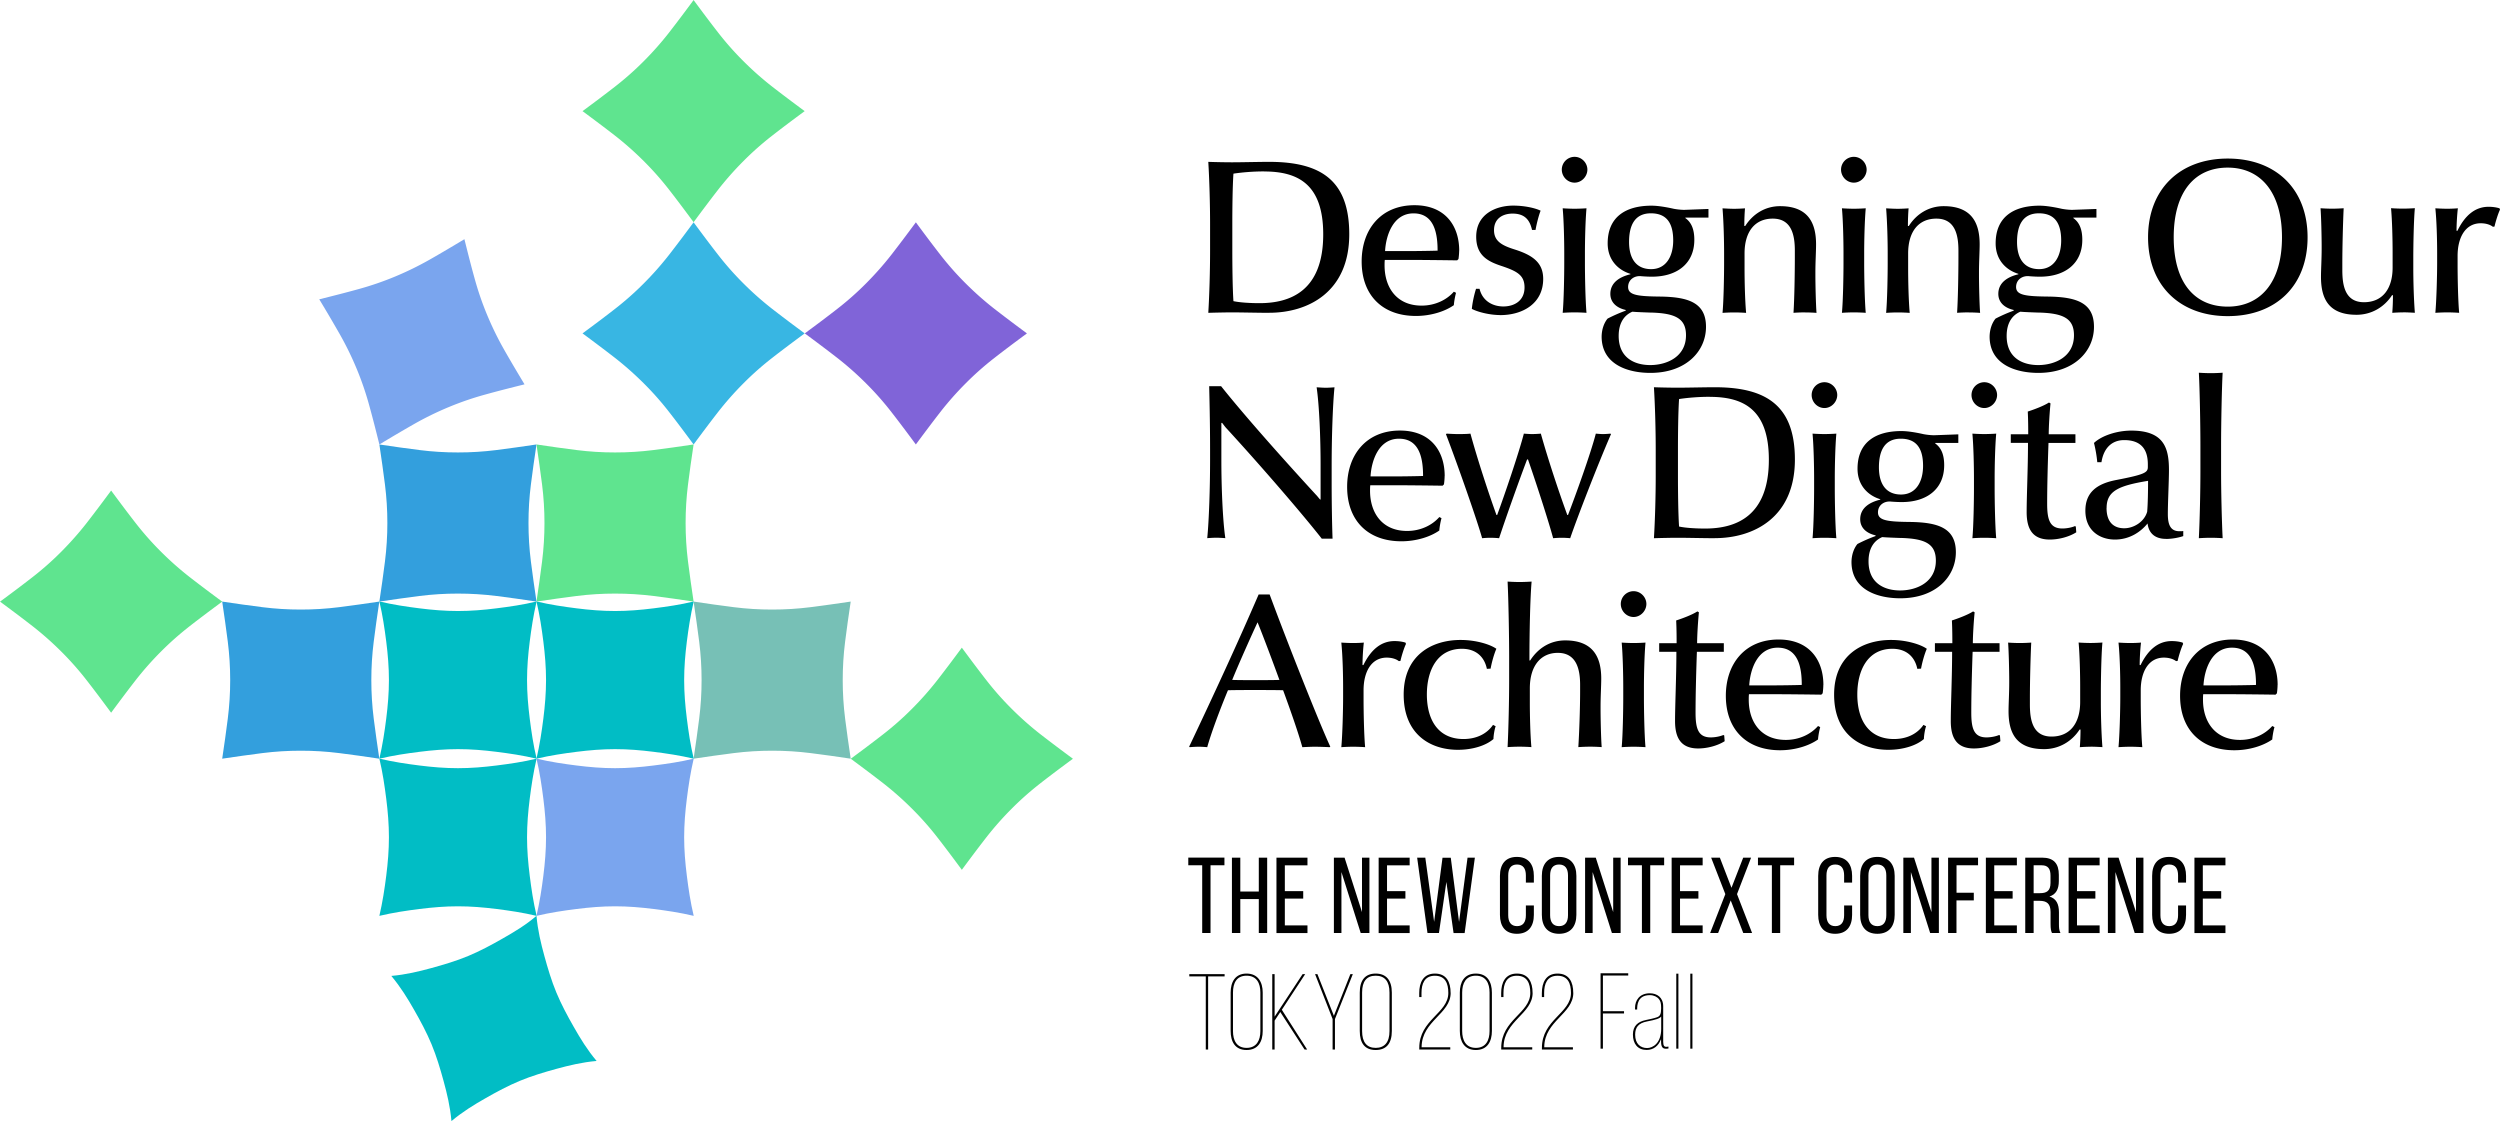<svg id="Layer_2" xmlns="http://www.w3.org/2000/svg" viewBox="0 0 447.45 200.65">
  <defs>
    <style>
      .cls-1{fill:#01bdc5}.cls-4{fill:#5fe48f}.cls-6{fill:#339fdd}.cls-7{fill:#7aa5ee}
    </style>
  </defs>
  <g id="Layout">
    <path d="M215.17 166.99v-12.12h-2.49v-1.37h6.47v1.37h-2.49v12.12h-1.5ZM221.99 160.92v6.07h-1.5V153.5h1.5v6.07h3.31v-6.07h1.5v13.49h-1.5v-6.07h-3.31ZM233.25 159.48v1.35h-3.29v4.8h4.05V167h-5.55v-13.49h5.55v1.37h-4.05v4.61h3.29ZM240.09 166.99h-1.35V153.5h1.91l3.12 9.75v-9.75h1.33v13.49h-1.56l-3.45-10.91v10.91ZM251.54 159.48v1.35h-3.29v4.8h4.05V167h-5.55v-13.49h5.55v1.37h-4.05v4.61h3.29ZM257.55 166.99h-2.06l-1.85-13.49h1.46l1.58 11.49 1.5-11.47h1.48l1.48 11.49 1.52-11.5h1.31L262.14 167h-1.98l-1.29-9.15-1.33 9.15ZM274.53 156.76v1.21h-1.43v-1.29c0-1.21-.48-1.95-1.58-1.95s-1.58.73-1.58 1.95v7.13c0 1.21.5 1.95 1.58 1.95s1.58-.73 1.58-1.95v-1.75h1.43v1.68c0 2.04-.96 3.39-3.04 3.39s-3.03-1.35-3.03-3.39v-6.98c0-2.04.96-3.39 3.03-3.39s3.04 1.35 3.04 3.39ZM275.96 156.76c0-2.06 1.02-3.39 3.08-3.39s3.1 1.33 3.1 3.39v6.98c0 2.04-1.02 3.39-3.1 3.39s-3.08-1.35-3.08-3.39v-6.98Zm1.48 7.05c0 1.23.52 1.95 1.6 1.95s1.6-.71 1.6-1.95v-7.13c0-1.21-.5-1.95-1.6-1.95s-1.6.73-1.6 1.95v7.13ZM285.05 166.99h-1.35V153.5h1.91l3.12 9.75v-9.75h1.33v13.49h-1.56l-3.45-10.91v10.91ZM293.87 166.99v-12.12h-2.49v-1.37h6.47v1.37h-2.49v12.12h-1.5ZM303.98 159.48v1.35h-3.29v4.8h4.05V167h-5.55v-13.49h5.55v1.37h-4.05v4.61h3.29ZM309.76 161.17l-2.25 5.82h-1.43l2.72-6.96-2.54-6.53h1.56l2.08 5.4 2.1-5.4h1.41l-2.52 6.53 2.7 6.96h-1.58l-2.24-5.82ZM317.13 166.99v-12.12h-2.49v-1.37h6.47v1.37h-2.49v12.12h-1.5ZM331.49 156.76v1.21h-1.43v-1.29c0-1.21-.48-1.95-1.58-1.95s-1.58.73-1.58 1.95v7.13c0 1.21.5 1.95 1.58 1.95s1.58-.73 1.58-1.95v-1.75h1.43v1.68c0 2.04-.96 3.39-3.04 3.39s-3.03-1.35-3.03-3.39v-6.98c0-2.04.96-3.39 3.03-3.39s3.04 1.35 3.04 3.39ZM332.93 156.76c0-2.06 1.02-3.39 3.08-3.39s3.1 1.33 3.1 3.39v6.98c0 2.04-1.02 3.39-3.1 3.39s-3.08-1.35-3.08-3.39v-6.98Zm1.48 7.05c0 1.23.52 1.95 1.6 1.95s1.6-.71 1.6-1.95v-7.13c0-1.21-.5-1.95-1.6-1.95s-1.6.73-1.6 1.95v7.13ZM342.01 166.99h-1.35V153.5h1.91l3.12 9.75v-9.75h1.33v13.49h-1.56l-3.45-10.91v10.91ZM353.27 159.78v1.37h-3.1v5.84h-1.5V153.5h5.36v1.37h-3.85v4.91h3.1ZM360.22 159.48v1.35h-3.29v4.8h4.05V167h-5.55v-13.49h5.55v1.37h-4.05v4.61h3.29ZM365.48 153.5c2.12 0 3.01 1.08 3.01 3.08v1.1c0 1.48-.52 2.41-1.68 2.78 1.23.37 1.7 1.37 1.7 2.81v2.1c0 .6.02 1.16.27 1.62h-1.52c-.17-.39-.25-.73-.25-1.64v-2.12c0-1.52-.71-2-1.97-2h-1.06v5.76h-1.5V153.5h3.01Zm-.39 6.36c1.2 0 1.91-.38 1.91-1.85v-1.29c0-1.21-.44-1.85-1.56-1.85h-1.46v4.99h1.12ZM375.03 159.48v1.35h-3.29v4.8h4.05V167h-5.55v-13.49h5.55v1.37h-4.05v4.61h3.29ZM378.62 166.99h-1.35V153.5h1.91l3.12 9.75v-9.75h1.33v13.49h-1.56l-3.45-10.91v10.91ZM391.26 156.76v1.21h-1.43v-1.29c0-1.21-.48-1.95-1.58-1.95s-1.58.73-1.58 1.95v7.13c0 1.21.5 1.95 1.58 1.95s1.58-.73 1.58-1.95v-1.75h1.43v1.68c0 2.04-.96 3.39-3.04 3.39s-3.03-1.35-3.03-3.39v-6.98c0-2.04.96-3.39 3.03-3.39s3.04 1.35 3.04 3.39ZM397.55 159.48v1.35h-3.29v4.8h4.05V167h-5.55v-13.49h5.55v1.37h-4.05v4.61h3.29ZM215.81 187.84v-13.09h-2.95v-.4h6.32v.4h-2.95v13.09h-.42ZM220.26 177.66c0-1.89.81-3.41 2.85-3.41s2.89 1.52 2.89 3.41v6.86c0 1.89-.81 3.41-2.89 3.41s-2.85-1.52-2.85-3.41v-6.86Zm.42 6.88c0 1.66.64 3.01 2.43 3.01s2.47-1.35 2.47-3.01v-6.9c0-1.66-.66-3.01-2.47-3.01s-2.43 1.35-2.43 3.01v6.9ZM229.15 181.13l-1.02 1.54v5.17h-.42v-13.49h.42v7.61l5.01-7.61h.46l-4.18 6.38 4.53 7.11h-.46l-4.34-6.71ZM238.51 182.39l-3.14-8.04h.42l2.95 7.46 2.95-7.46h.44l-3.2 8.04v5.45h-.42v-5.45ZM243.37 177.66c0-2.24.98-3.41 2.85-3.41s2.89 1.18 2.89 3.41v6.86c0 2.24-.98 3.41-2.89 3.41s-2.85-1.18-2.85-3.41v-6.86Zm.42 6.88c0 1.99.83 3.01 2.43 3.01s2.47-1.02 2.47-3.01v-6.9c0-1.99-.85-3.01-2.47-3.01s-2.43 1.02-2.43 3.01v6.9ZM259.64 177.7c0 3.76-5.13 5.01-5.2 9.66v.08h5.13v.4h-5.55v-.29c0-5.05 5.2-6.21 5.2-9.83 0-1.7-.54-3.08-2.41-3.08s-2.39 1.46-2.39 3.08v.73h-.41v-.71c0-1.87.73-3.49 2.81-3.49s2.81 1.54 2.81 3.45ZM261.28 177.66c0-1.91.81-3.41 2.87-3.41s2.87 1.5 2.87 3.41v6.86c0 1.89-.81 3.41-2.87 3.41s-2.87-1.52-2.87-3.41v-6.86Zm.42 6.86c0 1.68.66 3.03 2.45 3.03s2.45-1.35 2.45-3.03v-6.88c0-1.66-.66-3.01-2.45-3.01s-2.45 1.35-2.45 3.01v6.88ZM274.31 177.7c0 3.76-5.13 5.01-5.2 9.66v.08h5.13v.4h-5.55v-.29c0-5.05 5.2-6.21 5.2-9.83 0-1.7-.54-3.08-2.41-3.08s-2.39 1.46-2.39 3.08v.73h-.41v-.71c0-1.87.73-3.49 2.81-3.49s2.81 1.54 2.81 3.45ZM281.59 177.7c0 3.76-5.13 5.01-5.2 9.66v.08h5.13v.4h-5.55v-.29c0-5.05 5.2-6.21 5.2-9.83 0-1.7-.54-3.08-2.41-3.08s-2.39 1.46-2.39 3.08v.73h-.41v-.71c0-1.87.73-3.49 2.81-3.49s2.81 1.54 2.81 3.45ZM290.67 180.98v.41h-3.78v6.3h-.42V174.2h4.95v.4h-4.53v6.38h3.78ZM294.59 182.56c.64-.13 1.45-.3 1.97-.49.54-.19.75-.53.75-1.63 0-.85-.09-1.22-.38-1.6-.32-.43-.94-.73-1.64-.73-2.24 0-2.27 1.84-2.27 2.58h-.38v-.32c0-1.28.77-2.59 2.65-2.59 1.28 0 2.39.73 2.39 2.33v6.37c0 .73.25.9.56.88.09 0 .24-.02.38-.04v.34c-.21.04-.34.04-.45.04-.49 0-.87-.19-.87-1.26v-.38h-.04c-.43 1.13-1.32 1.86-2.54 1.86-1.58 0-2.46-1.07-2.46-2.76 0-1.54.9-2.31 2.31-2.59Zm2.73-.62c-.3.36-.9.56-2.54.88-1.54.3-2.12 1.05-2.12 2.37 0 1.63.94 2.39 2.14 2.39 1.01 0 2.52-.86 2.52-3.44v-2.2ZM300.02 174.27h.38v13.42h-.38v-13.42ZM302.53 174.27h.38v13.42h-.38v-13.42Z"/>
    <g>
      <path d="M227.16 55.99c-1.9 0-4.9-.08-6.67-.08-1.07 0-2.88.04-4.23.08.2-3.28.32-7.58.32-11.14v-4.74c0-3.55-.12-7.86-.32-11.14 1.11.04 2.96.08 4.23.08 1.9 0 4.7-.08 6.67-.08 9.36 0 14.33 3.4 14.33 12.95 0 10.43-7.46 14.06-14.33 14.06Zm-.91-25.31c-1.94 0-3.91.16-5.49.4-.16 2.37-.2 6.36-.2 9v4.7c0 2.53.04 6.79.2 9.12 1.11.24 2.92.36 4.66.36 5.41 0 11.41-2.09 11.41-12.32 0-9-4.54-11.25-10.58-11.25ZM261.16 44.86c0 .35-.04.95-.12 1.5l-.24.24c-2.96-.04-6.36-.08-8.49-.08h-4.46c-.04.36-.04.67-.04.99 0 3.95 2.17 7.19 6.63 7.19 2.37 0 4.46-.99 5.77-2.49l.39.2c-.2.71-.36 1.7-.39 2.21-1.62 1.14-4.15 1.93-6.79 1.93-5.96 0-9.71-3.67-9.71-9.75 0-5.77 3.47-10.07 9.44-10.07 5.57 0 8.02 3.75 8.02 8.14Zm-8.17-6.67c-3.67 0-4.94 3.99-5.09 6.75h4.07c1.66 0 4.15-.04 5.33-.08 0-2.8-.47-6.67-4.3-6.67ZM268.52 56.39c-1.97 0-4.15-.59-5.09-1.11.08-.91.36-2.37.75-3.59h.63c.51 2.13 2.29 3.16 4.26 3.16s3.79-1.03 3.79-3.4c0-2.21-1.34-2.92-4.19-3.87-2.37-.79-4.46-1.86-4.46-5.21 0-4.15 3.67-5.57 6.63-5.57 1.9 0 3.87.4 4.9.91-.32.79-.71 2.29-.91 3.44h-.63c-.39-1.74-1.26-2.92-3.48-2.92-1.74 0-3.32.87-3.32 2.96 0 1.93 1.34 2.72 3.63 3.44 3.28 1.03 5.17 2.37 5.17 5.29 0 4.38-3.63 6.48-7.7 6.48ZM281.82 32.69c-1.26 0-2.29-1.07-2.29-2.33s1.03-2.29 2.29-2.29 2.29 1.07 2.29 2.29-1.03 2.33-2.29 2.33Zm0 23.22c-.71 0-1.58.04-2.13.08.2-2.17.28-6.59.28-8.96v-1.66c0-2.37-.08-5.84-.28-8.09.55.04 1.42.08 2.13.08s1.58-.04 2.13-.08c-.2 2.33-.28 5.73-.28 8.09v1.66c0 2.37.08 6.71.28 8.96-.55-.04-1.42-.08-2.13-.08ZM290.98 55.48c-1.62-.36-2.76-1.34-2.76-2.88 0-2.09 1.78-3.08 3.59-3.51v-.08c-2.21-.67-4.07-2.49-4.07-5.45 0-4.78 3.28-6.75 7.86-6.75 1.07 0 2.53.24 3.75.51.47.12 1.46.24 2.09.24l4.34-.16v1.54h-4.11l-.04.08c1.18.83 1.62 2.17 1.62 3.91 0 4.23-3.08 6.59-7.58 6.59-.71 0-1.34-.04-1.86-.08-1.26-.16-2.37.59-2.41 1.86-.04 1.5 1.54 1.74 5.81 1.78 4.86.08 8.13 1.03 8.13 5.41s-3.59 8.25-9.95 8.25c-4.11 0-8.69-1.54-8.73-6.44 0-1.38.47-2.57 1.07-3.28.99-.51 2.05-.99 3.24-1.42v-.12Zm4.46.47c-.95-.04-2.33-.08-3.28-.16-1.3.55-2.45 1.82-2.45 4.34 0 3.95 2.88 5.21 5.65 5.21 3 0 6.4-1.5 6.4-5.33 0-3.08-2.01-3.95-6.32-4.07Zm.04-17.77c-2.88 0-3.91 2.13-3.91 5.13s1.3 4.86 3.95 4.86 3.95-2.25 3.95-5.13c0-3.08-1.15-4.86-3.99-4.86ZM323.09 55.91c-.75 0-1.62.04-2.09.08.16-2.45.24-6.99.24-9.95v-1.18c0-2.65-.51-5.73-3.95-5.73-3.2 0-5.05 2.33-5.05 6.24v2.65c0 2.37.08 5.73.28 7.98-.55-.04-1.38-.08-2.13-.08-.71 0-1.54.04-2.09.08.2-2.21.28-6.59.28-8.96v-1.66c0-2.37-.08-5.49-.28-8.09.75.04 1.38.08 2.09.08.67 0 1.38-.04 1.93-.08-.08.95-.12 2.01-.12 3.16h.16c1.38-2.17 3.59-3.55 6.24-3.55 5.05 0 6.44 3.04 6.44 6.83 0 1.3-.12 3.16-.12 5.01v.47c0 1.74.08 5.21.2 6.79-.47-.04-1.34-.08-2.01-.08ZM331.8 32.69c-1.26 0-2.29-1.07-2.29-2.33s1.03-2.29 2.29-2.29 2.29 1.07 2.29 2.29-1.03 2.33-2.29 2.33Zm0 23.22c-.71 0-1.58.04-2.13.08.2-2.17.28-6.59.28-8.96v-1.66c0-2.37-.08-5.84-.28-8.09.55.04 1.42.08 2.13.08s1.58-.04 2.13-.08c-.2 2.33-.28 5.73-.28 8.09v1.66c0 2.37.08 6.71.28 8.96-.55-.04-1.42-.08-2.13-.08ZM352.37 55.91c-.75 0-1.62.04-2.09.08.16-2.45.24-6.99.24-9.95v-1.18c0-2.65-.51-5.73-3.95-5.73-3.2 0-5.05 2.33-5.05 6.24v2.65c0 2.37.08 5.73.28 7.98-.55-.04-1.38-.08-2.13-.08-.71 0-1.54.04-2.09.08.2-2.21.28-6.59.28-8.96v-1.66c0-2.37-.08-5.49-.28-8.09.75.04 1.38.08 2.09.08.67 0 1.38-.04 1.93-.08-.08.95-.12 2.01-.12 3.16h.16c1.38-2.17 3.59-3.55 6.24-3.55 5.05 0 6.44 3.04 6.44 6.83 0 1.3-.12 3.16-.12 5.01v.47c0 1.74.08 5.21.2 6.79-.47-.04-1.34-.08-2.01-.08ZM360.42 55.48c-1.62-.36-2.76-1.34-2.76-2.88 0-2.09 1.78-3.08 3.59-3.51v-.08c-2.21-.67-4.07-2.49-4.07-5.45 0-4.78 3.28-6.75 7.86-6.75 1.07 0 2.53.24 3.75.51.47.12 1.46.24 2.09.24l4.34-.16v1.54h-4.11l-.04.08c1.18.83 1.62 2.17 1.62 3.91 0 4.23-3.08 6.59-7.58 6.59-.71 0-1.34-.04-1.86-.08-1.26-.16-2.37.59-2.41 1.86-.04 1.5 1.54 1.74 5.81 1.78 4.86.08 8.13 1.03 8.13 5.41s-3.59 8.25-9.95 8.25c-4.11 0-8.69-1.54-8.73-6.44 0-1.38.47-2.57 1.07-3.28.99-.51 2.05-.99 3.24-1.42v-.12Zm4.46.47c-.95-.04-2.33-.08-3.28-.16-1.3.55-2.45 1.82-2.45 4.34 0 3.95 2.88 5.21 5.65 5.21 3 0 6.4-1.5 6.4-5.33 0-3.08-2.01-3.95-6.32-4.07Zm.04-17.77c-2.88 0-3.91 2.13-3.91 5.13s1.3 4.86 3.95 4.86 3.95-2.25 3.95-5.13c0-3.08-1.15-4.86-3.99-4.86ZM398.72 56.58c-8.57 0-14.26-5.49-14.26-14.1s5.69-14.1 14.26-14.1 14.29 5.41 14.29 14.1-5.69 14.1-14.29 14.1Zm0-26.58c-5.77 0-9.67 4.15-9.67 12.48s3.91 12.4 9.67 12.4 9.71-4.23 9.71-12.4S404.52 30 398.72 30ZM430.11 55.91c-.67 0-1.38.04-1.94.08.08-1.03.12-2.09.12-3.16h-.16c-1.38 2.13-3.67 3.51-6.36 3.51-5.05 0-6.36-2.96-6.36-6.79 0-1.3.12-3.16.12-5.02v-.47c0-1.74-.08-5.21-.2-6.79.47.04 1.34.08 2.09.08.71 0 1.54-.04 2.05-.08-.12 2.45-.24 6.99-.24 9.95v1.14c0 2.69.47 5.73 3.87 5.73s5.13-2.49 5.13-6.2v-2.65c0-2.37-.08-5.73-.28-7.98.51.04 1.42.08 2.13.08s1.54-.04 2.13-.08c-.2 2.21-.28 6.59-.28 8.96v1.66c0 2.37.08 5.49.28 8.1-.75-.04-1.42-.08-2.13-.08ZM446.46 40.55l-.28.04c-.55-.43-1.38-.63-2.17-.63-2.8 0-4.15 2.61-4.15 5.84v1.54c0 2.37.08 6.4.28 8.65-.55-.04-1.42-.08-2.13-.08s-1.58.04-2.13.08c.2-2.17.32-6.59.32-8.96v-1.66c0-2.37-.08-5.73-.32-8.09.55.04 1.42.08 2.13.08s1.46-.04 1.9-.08c-.12.95-.24 2.76-.24 4.03h.16c1.38-2.84 3.24-4.3 5.57-4.3.79 0 1.5.12 1.97.28l.08.24c-.32.63-.79 2.13-.99 3.04ZM238.34 83.22v3.16c0 4.03.08 7.82.16 10.03h-1.93c-3.24-4.15-10.74-12.87-17.02-19.71-.28-.28-.51-.63-.83-1.03l-.12.04v6.71c0 4.74.24 10.74.71 13.9-.51-.04-1.18-.08-1.62-.08s-1.11.04-1.62.08c.32-3.16.51-9.16.51-13.9v-1.97c0-4.98-.12-9.52-.16-11.33h2.13c4.62 5.81 12.4 14.45 16.98 19.43.24.24.43.51.75.87l.08-.04v-6.16c0-4.74-.24-10.74-.71-13.9.63.04 1.18.08 1.66.08.43 0 1.11-.04 1.54-.08-.32 3.16-.51 9.16-.51 13.9ZM258.56 85.19c0 .36-.04.95-.12 1.5l-.24.24c-2.96-.04-6.36-.08-8.49-.08h-4.46c-.04.36-.04.67-.04.99 0 3.95 2.17 7.19 6.63 7.19 2.37 0 4.46-.99 5.77-2.49l.39.2c-.2.71-.36 1.7-.39 2.21-1.62 1.14-4.15 1.93-6.79 1.93-5.96 0-9.71-3.67-9.71-9.75 0-5.77 3.47-10.07 9.44-10.07 5.57 0 8.02 3.75 8.02 8.13Zm-8.17-6.67c-3.67 0-4.94 3.99-5.09 6.75h4.07c1.66 0 4.15-.04 5.33-.08 0-2.8-.47-6.67-4.3-6.67ZM281.02 96.33c-.32-.04-1.03-.08-1.5-.08-.51 0-1.11.04-1.54.08-.67-2.53-2.72-8.96-4.5-14.1h-.16c-1.5 3.95-3.87 10.62-5.01 14.1-.36-.04-1.15-.08-1.54-.08-.51 0-1.11.04-1.5.08-.79-2.88-4.19-12.64-6.48-18.64l.16-.08c.59.04 1.42.08 1.94.08.67 0 1.62 0 2.29-.08 1.15 4.23 3.16 10.43 4.66 14.57h.12c1.3-3.51 3.87-11.06 4.78-14.57.47.04 1.07.08 1.46.08.47 0 1.22-.04 1.58-.08 1.22 4.38 3.24 10.5 4.74 14.57h.12c1.34-3.48 4.03-10.9 4.98-14.57.43.04.91.08 1.26.08.43 0 .99-.04 1.34-.08l.12.08c-2.45 5.65-6.04 14.93-7.31 18.64ZM306.92 96.33c-1.9 0-4.9-.08-6.67-.08-1.07 0-2.88.04-4.23.08.2-3.28.32-7.58.32-11.14v-4.74c0-3.55-.12-7.86-.32-11.14 1.11.04 2.96.08 4.23.08 1.9 0 4.7-.08 6.67-.08 9.36 0 14.33 3.4 14.33 12.95 0 10.43-7.46 14.06-14.33 14.06Zm-.91-25.31c-1.94 0-3.91.16-5.49.4-.16 2.37-.2 6.36-.2 9v4.7c0 2.53.04 6.79.2 9.12 1.11.24 2.92.36 4.66.36 5.41 0 11.41-2.09 11.41-12.32 0-9-4.54-11.25-10.58-11.25ZM326.54 73.03c-1.26 0-2.29-1.07-2.29-2.33s1.03-2.29 2.29-2.29 2.29 1.07 2.29 2.29-1.03 2.33-2.29 2.33Zm0 23.22c-.71 0-1.58.04-2.13.08.2-2.17.28-6.59.28-8.96v-1.66c0-2.37-.08-5.84-.28-8.1.55.04 1.42.08 2.13.08s1.58-.04 2.13-.08c-.2 2.33-.28 5.73-.28 8.1v1.66c0 2.37.08 6.71.28 8.96-.55-.04-1.42-.08-2.13-.08ZM335.7 95.82c-1.62-.36-2.76-1.34-2.76-2.88 0-2.09 1.78-3.08 3.59-3.51v-.08c-2.21-.67-4.07-2.49-4.07-5.45 0-4.78 3.28-6.75 7.86-6.75 1.07 0 2.53.24 3.75.51.47.12 1.46.24 2.09.24l4.34-.16v1.54h-4.11l-.04.08c1.18.83 1.62 2.17 1.62 3.91 0 4.23-3.08 6.59-7.58 6.59-.71 0-1.34-.04-1.86-.08-1.26-.16-2.37.59-2.41 1.86-.04 1.5 1.54 1.74 5.81 1.78 4.86.08 8.13 1.03 8.13 5.41s-3.59 8.25-9.95 8.25c-4.11 0-8.69-1.54-8.73-6.44 0-1.38.47-2.57 1.07-3.28.99-.51 2.05-.99 3.24-1.42v-.12Zm4.46.47c-.95-.04-2.33-.08-3.28-.16-1.3.55-2.45 1.82-2.45 4.34 0 3.95 2.88 5.21 5.65 5.21 3 0 6.4-1.5 6.4-5.33 0-3.08-2.01-3.95-6.32-4.07Zm.04-17.77c-2.88 0-3.91 2.13-3.91 5.13s1.3 4.86 3.95 4.86 3.95-2.25 3.95-5.13c0-3.08-1.15-4.86-3.99-4.86ZM355.15 73.03c-1.26 0-2.29-1.07-2.29-2.33s1.03-2.29 2.29-2.29 2.29 1.07 2.29 2.29-1.03 2.33-2.29 2.33Zm0 23.22c-.71 0-1.58.04-2.13.08.2-2.17.28-6.59.28-8.96v-1.66c0-2.37-.08-5.84-.28-8.1.55.04 1.42.08 2.13.08s1.58-.04 2.13-.08c-.2 2.33-.28 5.73-.28 8.1v1.66c0 2.37.08 6.71.28 8.96-.55-.04-1.42-.08-2.13-.08ZM366.88 96.57c-3.04 0-4.15-1.82-4.15-4.9 0-2.88.24-7.9.24-12.4h-3.08v-1.54h3.12c0-.87 0-2.49-.08-4.07.99-.32 2.84-.99 3.79-1.62l.28.16c-.16 1.58-.32 4.19-.32 5.53h4.78v1.54h-4.82c-.12 3.36-.24 7.66-.24 10.86 0 2.8.43 4.46 2.72 4.46.83 0 1.74-.2 2.25-.43l.16.08.08 1.03c-1.3.83-3.16 1.3-4.74 1.3ZM387.69 96.45c-2.09 0-3.12-1.11-3.32-2.76-1.18 1.46-3.16 2.88-5.84 2.88s-5.29-1.58-5.29-5.17c0-3.24 2.01-4.82 5.53-5.49 5.13-.99 5.65-1.34 5.65-2.33v-.47c0-2.57-1.11-4.34-4.23-4.34-2.17 0-3.67 1.38-4.07 3.95h-.75a23.36 23.36 0 0 0-.59-3.44c1.42-1.34 4.19-2.21 6.67-2.21 5.84 0 6.75 3.08 6.75 7.07 0 1.86-.2 5.88-.2 7.86s.51 3.08 2.09 3.08c.32 0 .51 0 .67-.04v.91c-.79.28-2.01.51-3.08.51Zm-10.66-5.53c0 2.72 1.46 3.63 3.16 3.63s3.59-1.14 4.11-2.96c.12-1.34.16-3.67.16-5.53-5.29.87-7.42 1.82-7.42 4.86ZM395.72 96.25c-.75 0-1.62.04-2.17.08.16-3.16.28-8.37.28-11.93v-4.7c0-3.55-.12-10.11-.28-12.99.55.04 1.42.08 2.17.08.67 0 1.54-.04 2.09-.08-.16 2.88-.28 9.44-.28 12.99v4.7c0 3.55.12 8.73.28 11.93-.51-.04-1.42-.08-2.09-.08ZM237.99 133.73c-.87-.04-1.97-.08-2.69-.08-.59 0-1.38.04-2.21.08-.71-2.57-2.13-6.63-3.44-10.19-1.38-.04-3.47-.04-5.13-.04s-3.2 0-4.74.04c-1.54 3.71-3.04 7.78-3.71 10.19-.43-.04-1.03-.08-1.5-.08-.55 0-1.18.04-1.62.08l-.12-.08c4.38-9.24 8.57-18.28 12.44-27.25h1.97c3.24 8.77 8.85 22.9 10.86 27.25l-.12.08Zm-12.91-22.35c-1.18 2.53-3.4 7.5-4.54 10.31 1.11.04 2.76.04 4.07.04 1.42 0 3.24 0 4.38-.04-.79-2.17-2.69-7.3-3.91-10.31ZM250.65 118.29l-.28.04c-.55-.43-1.38-.63-2.17-.63-2.8 0-4.15 2.61-4.15 5.84v1.54c0 2.37.08 6.4.28 8.65-.55-.04-1.42-.08-2.13-.08s-1.58.04-2.13.08c.2-2.17.32-6.59.32-8.96v-1.66c0-2.37-.08-5.73-.32-8.1.55.04 1.42.08 2.13.08s1.46-.04 1.9-.08c-.12.95-.24 2.76-.24 4.03h.16c1.38-2.84 3.24-4.3 5.57-4.3.79 0 1.5.12 1.97.28l.08.24c-.32.63-.79 2.13-.99 3.04ZM267.3 132.27c-1.3 1.14-3.67 1.93-6.36 1.93-4.98 0-9.71-2.8-9.71-9.87s5.05-9.79 10.19-9.79c2.76 0 5.29.79 6.4 1.58-.39.87-.83 2.41-1.03 3.55l-.67.04c-.43-2.13-1.94-3.59-4.46-3.59-4.46 0-6.28 3.91-6.28 8.17 0 4.7 2.13 7.98 6.55 7.98 2.25 0 4.15-.87 5.29-2.53l.47.24c-.2.55-.39 1.7-.39 2.29ZM273.71 118.21h.16c1.42-2.21 3.59-3.59 6.28-3.59 5.05 0 6.44 3.08 6.44 6.83 0 1.3-.12 3.16-.12 5.01v.47c0 1.74.08 5.21.2 6.79-.47-.04-1.34-.08-2.05-.08s-1.58.04-2.13.08c.16-2.45.32-6.99.32-9.95v-1.19c0-2.76-.63-5.73-3.99-5.73-3 0-5.01 2.25-5.01 6.36v2.53c0 2.37.08 5.73.28 7.98-.51-.04-1.42-.08-2.13-.08s-1.58.04-2.13.08c.16-3.16.28-8.37.28-11.93v-4.23c0-3.55-.12-10.35-.28-13.47.55.04 1.42.08 2.13.08s1.62-.04 2.17-.08c-.28 3.12-.39 9.87-.39 13.47v.63ZM292.38 110.43c-1.26 0-2.29-1.07-2.29-2.33s1.03-2.29 2.29-2.29 2.29 1.07 2.29 2.29-1.03 2.33-2.29 2.33Zm0 23.22c-.71 0-1.58.04-2.13.08.2-2.17.28-6.59.28-8.96v-1.66c0-2.37-.08-5.84-.28-8.1.55.04 1.42.08 2.13.08s1.58-.04 2.13-.08c-.2 2.33-.28 5.73-.28 8.1v1.66c0 2.37.08 6.71.28 8.96-.55-.04-1.42-.08-2.13-.08ZM303.95 133.96c-3.04 0-4.15-1.82-4.15-4.9 0-2.88.24-7.9.24-12.4h-3.08v-1.54h3.12c0-.87 0-2.49-.08-4.07.99-.32 2.84-.99 3.79-1.62l.28.16c-.16 1.58-.32 4.19-.32 5.53h4.78v1.54h-4.82c-.12 3.36-.24 7.66-.24 10.86 0 2.8.43 4.46 2.72 4.46.83 0 1.74-.2 2.25-.43l.16.08.08 1.03c-1.3.83-3.16 1.3-4.74 1.3ZM326.34 122.59c0 .36-.04.95-.12 1.5l-.24.24c-2.96-.04-6.36-.08-8.49-.08h-4.46c-.04.36-.04.67-.04.99 0 3.95 2.17 7.19 6.63 7.19 2.37 0 4.46-.99 5.77-2.49l.39.2c-.2.71-.36 1.7-.39 2.21-1.62 1.14-4.15 1.93-6.79 1.93-5.96 0-9.71-3.67-9.71-9.75 0-5.77 3.47-10.07 9.44-10.07 5.57 0 8.02 3.75 8.02 8.13Zm-8.17-6.67c-3.67 0-4.94 3.99-5.09 6.75h4.07c1.66 0 4.15-.04 5.33-.08 0-2.8-.47-6.67-4.3-6.67ZM344.34 132.27c-1.3 1.14-3.67 1.93-6.36 1.93-4.98 0-9.71-2.8-9.71-9.87s5.05-9.79 10.19-9.79c2.76 0 5.29.79 6.4 1.58-.39.87-.83 2.41-1.03 3.55l-.67.04c-.43-2.13-1.94-3.59-4.46-3.59-4.46 0-6.28 3.91-6.28 8.17 0 4.7 2.13 7.98 6.55 7.98 2.25 0 4.15-.87 5.29-2.53l.47.24c-.2.55-.39 1.7-.39 2.29ZM353.3 133.96c-3.04 0-4.15-1.82-4.15-4.9 0-2.88.24-7.9.24-12.4h-3.08v-1.54h3.12c0-.87 0-2.49-.08-4.07.99-.32 2.84-.99 3.79-1.62l.28.16c-.16 1.58-.32 4.19-.32 5.53h4.78v1.54h-4.82c-.12 3.36-.24 7.66-.24 10.86 0 2.8.43 4.46 2.72 4.46.83 0 1.74-.2 2.25-.43l.16.08.08 1.03c-1.3.83-3.16 1.3-4.74 1.3ZM374.19 133.65c-.67 0-1.38.04-1.94.08.08-1.03.12-2.09.12-3.16h-.16c-1.38 2.13-3.67 3.51-6.36 3.51-5.05 0-6.36-2.96-6.36-6.79 0-1.3.12-3.16.12-5.02v-.47c0-1.74-.08-5.21-.2-6.79.47.04 1.34.08 2.09.08.71 0 1.54-.04 2.05-.08-.12 2.45-.24 6.99-.24 9.95v1.14c0 2.69.47 5.73 3.87 5.73s5.13-2.49 5.13-6.2v-2.65c0-2.37-.08-5.73-.28-7.98.51.04 1.42.08 2.13.08s1.54-.04 2.13-.08c-.2 2.21-.28 6.6-.28 8.96v1.66c0 2.37.08 5.49.28 8.1-.75-.04-1.42-.08-2.13-.08ZM389.75 118.29l-.28.04c-.55-.43-1.38-.63-2.17-.63-2.8 0-4.15 2.61-4.15 5.84v1.54c0 2.37.08 6.4.28 8.65-.55-.04-1.42-.08-2.13-.08s-1.58.04-2.13.08c.2-2.17.32-6.59.32-8.96v-1.66c0-2.37-.08-5.73-.32-8.1.55.04 1.42.08 2.13.08s1.46-.04 1.9-.08c-.12.95-.24 2.76-.24 4.03h.16c1.38-2.84 3.24-4.3 5.57-4.3.79 0 1.5.12 1.97.28l.08.24c-.32.63-.79 2.13-.99 3.04ZM407.64 122.59c0 .36-.04.95-.12 1.5l-.24.24c-2.96-.04-6.36-.08-8.49-.08h-4.46c-.04.36-.04.67-.04.99 0 3.95 2.17 7.19 6.63 7.19 2.37 0 4.46-.99 5.77-2.49l.39.2c-.2.71-.36 1.7-.39 2.21-1.62 1.14-4.15 1.93-6.79 1.93-5.96 0-9.71-3.67-9.71-9.75 0-5.77 3.47-10.07 9.44-10.07 5.57 0 8.02 3.75 8.02 8.13Zm-8.17-6.67c-3.67 0-4.94 3.99-5.09 6.75h4.07c1.66 0 4.15-.04 5.33-.08 0-2.8-.47-6.67-4.3-6.67Z"/>
    </g>
    <g>
      <path class="cls-6" d="M67.9 107.67c.37-2.5.72-4.88 1-7.17.29-2.3.43-4.59.43-6.89s-.14-4.59-.43-6.89c-.29-2.29-.63-4.68-1-7.17 2.5.37 4.88.72 7.17 1 2.29.29 4.59.43 6.89.43s4.59-.14 6.89-.43c2.29-.29 4.68-.63 7.17-1-.37 2.5-.72 4.88-1 7.17-.29 2.29-.43 4.59-.43 6.89s.14 4.59.43 6.89c.29 2.29.63 4.68 1 7.17-2.5-.37-4.88-.72-7.17-1-2.29-.29-4.59-.43-6.89-.43s-4.59.14-6.89.43c-2.29.29-4.68.63-7.17 1Z"/>
      <path class="cls-7" d="M67.9 79.55c-.61-2.45-1.2-4.78-1.82-7.01-.61-2.23-1.36-4.41-2.24-6.53s-1.89-4.19-3.03-6.2a282.22 282.22 0 0 0-3.67-6.24c2.45-.61 4.78-1.2 7.01-1.82 2.23-.61 4.41-1.36 6.53-2.24s4.19-1.89 6.2-3.03 4.08-2.37 6.24-3.67c.61 2.45 1.2 4.78 1.82 7.01.61 2.23 1.36 4.41 2.24 6.53s1.89 4.19 3.03 6.2 2.37 4.08 3.67 6.24c-2.45.61-4.78 1.2-7.01 1.82a54.63 54.63 0 0 0-6.53 2.24c-2.12.88-4.19 1.89-6.2 3.03a282.22 282.22 0 0 0-6.24 3.67Z"/>
      <path class="cls-4" d="M96.02 107.67c.37-2.5.72-4.88 1-7.17.29-2.3.43-4.59.43-6.89s-.14-4.59-.43-6.89c-.29-2.29-.63-4.68-1-7.17 2.5.37 4.88.72 7.17 1 2.29.29 4.59.43 6.89.43s4.59-.14 6.89-.43c2.29-.29 4.68-.63 7.17-1-.37 2.5-.72 4.88-1 7.17-.29 2.29-.43 4.59-.43 6.89s.14 4.59.43 6.89c.29 2.29.63 4.68 1 7.17-2.5-.37-4.88-.72-7.17-1-2.29-.29-4.59-.43-6.89-.43s-4.59.14-6.89.43c-2.29.29-4.68.63-7.17 1Z"/>
      <path d="M124.14 79.55c-1.5-2.03-2.94-3.96-4.36-5.78-1.42-1.83-2.94-3.55-4.57-5.17s-3.35-3.15-5.17-4.57c-1.83-1.42-3.75-2.86-5.78-4.36 2.03-1.5 3.96-2.94 5.78-4.36 1.83-1.42 3.55-2.94 5.17-4.57 1.62-1.62 3.15-3.35 4.57-5.17 1.42-1.83 2.86-3.75 4.36-5.78 1.5 2.03 2.94 3.96 4.36 5.78 1.42 1.83 2.94 3.55 4.57 5.17 1.62 1.62 3.35 3.15 5.17 4.57 1.83 1.42 3.75 2.86 5.78 4.36-2.03 1.5-3.96 2.94-5.78 4.36a53.598 53.598 0 0 0-5.17 4.57 56.273 56.273 0 0 0-4.57 5.17c-1.42 1.83-2.86 3.75-4.36 5.78Z" style="fill:#38b6e3"/>
      <path class="cls-4" d="M124.14 39.77c-1.5-2.03-2.94-3.96-4.36-5.78a53.598 53.598 0 0 0-4.57-5.17 56.273 56.273 0 0 0-5.17-4.57c-1.83-1.42-3.75-2.86-5.78-4.36 2.03-1.5 3.96-2.94 5.78-4.36 1.83-1.42 3.55-2.94 5.17-4.57 1.62-1.62 3.15-3.35 4.57-5.17 1.42-1.83 2.86-3.75 4.36-5.78 1.5 2.03 2.94 3.96 4.36 5.78 1.42 1.83 2.94 3.55 4.57 5.17 1.62 1.62 3.35 3.15 5.17 4.57 1.83 1.42 3.75 2.86 5.78 4.36-2.03 1.5-3.96 2.94-5.78 4.36a53.598 53.598 0 0 0-5.17 4.57 56.273 56.273 0 0 0-4.57 5.17c-1.42 1.83-2.86 3.75-4.36 5.78Z"/>
      <path d="M163.92 79.55c-1.5-2.03-2.94-3.96-4.36-5.78a53.598 53.598 0 0 0-4.57-5.17 56.273 56.273 0 0 0-5.17-4.57c-1.83-1.42-3.75-2.86-5.78-4.36 2.03-1.5 3.96-2.94 5.78-4.36 1.83-1.42 3.55-2.94 5.17-4.57s3.15-3.35 4.57-5.17c1.42-1.83 2.86-3.75 4.36-5.78 1.5 2.03 2.94 3.96 4.36 5.78 1.42 1.83 2.94 3.55 4.57 5.17 1.62 1.62 3.35 3.15 5.17 4.57 1.83 1.42 3.75 2.86 5.78 4.36-2.03 1.5-3.96 2.94-5.78 4.36a53.598 53.598 0 0 0-5.17 4.57 56.273 56.273 0 0 0-4.57 5.17c-1.42 1.83-2.86 3.75-4.36 5.78Z" style="fill:#8064d8"/>
      <path class="cls-4" d="M172.15 155.68c-1.5-2.03-2.94-3.96-4.36-5.78a53.598 53.598 0 0 0-4.57-5.17 56.273 56.273 0 0 0-5.17-4.57c-1.83-1.42-3.75-2.86-5.78-4.36 2.03-1.5 3.96-2.94 5.78-4.36 1.83-1.42 3.55-2.94 5.17-4.57 1.62-1.62 3.15-3.35 4.57-5.17 1.42-1.83 2.86-3.75 4.36-5.78 1.5 2.03 2.94 3.96 4.36 5.78 1.42 1.83 2.94 3.55 4.57 5.17 1.62 1.62 3.35 3.15 5.17 4.57 1.83 1.42 3.75 2.86 5.78 4.36-2.03 1.5-3.96 2.94-5.78 4.36s-3.55 2.94-5.17 4.57a56.273 56.273 0 0 0-4.57 5.17c-1.42 1.83-2.86 3.75-4.36 5.78ZM19.89 127.56c-1.5-2.03-2.94-3.96-4.36-5.78a53.598 53.598 0 0 0-4.57-5.17 56.273 56.273 0 0 0-5.17-4.57c-1.83-1.42-3.75-2.86-5.78-4.36 2.03-1.5 3.96-2.94 5.78-4.36 1.83-1.42 3.55-2.94 5.17-4.57s3.15-3.35 4.57-5.17c1.42-1.83 2.86-3.75 4.36-5.78 1.5 2.03 2.94 3.96 4.36 5.78 1.42 1.83 2.94 3.55 4.57 5.17 1.62 1.62 3.35 3.15 5.17 4.57 1.83 1.42 3.75 2.86 5.78 4.36-2.03 1.5-3.96 2.94-5.78 4.36s-3.55 2.94-5.17 4.57a56.273 56.273 0 0 0-4.57 5.17c-1.42 1.83-2.86 3.75-4.36 5.78Z"/>
      <path class="cls-6" d="M39.77 135.79c.37-2.5.72-4.88 1-7.17.29-2.3.43-4.59.43-6.89 0-2.29-.14-4.59-.43-6.89-.29-2.29-.63-4.68-1-7.17 2.5.37 4.88.72 7.17 1 2.29.29 4.59.43 6.89.43s4.59-.14 6.89-.43c2.29-.29 4.68-.63 7.17-1-.37 2.5-.72 4.88-1 7.17-.29 2.29-.43 4.59-.43 6.89 0 2.29.14 4.59.43 6.89.29 2.29.63 4.68 1 7.17-2.5-.37-4.88-.72-7.17-1-2.29-.29-4.59-.43-6.89-.43-2.29 0-4.59.14-6.89.43-2.29.29-4.68.63-7.17 1Z"/>
      <path d="M124.14 135.79c.37-2.5.72-4.88 1-7.17.29-2.3.43-4.59.43-6.89 0-2.29-.14-4.59-.43-6.89-.29-2.29-.63-4.68-1-7.17 2.5.37 4.88.72 7.17 1 2.29.29 4.59.43 6.89.43s4.59-.14 6.89-.43c2.29-.29 4.68-.63 7.17-1-.37 2.5-.72 4.88-1 7.17-.29 2.29-.43 4.59-.43 6.89s.14 4.59.43 6.89c.29 2.29.63 4.68 1 7.17-2.5-.37-4.88-.72-7.17-1-2.29-.29-4.59-.43-6.89-.43-2.29 0-4.59.14-6.89.43-2.29.29-4.68.63-7.17 1Z" style="fill:#77c0b6"/>
      <path class="cls-1" d="M67.9 163.92c.58-2.49.94-4.88 1.23-7.18.29-2.3.48-4.59.48-6.89s-.19-4.59-.48-6.89-.64-4.69-1.23-7.18c2.49.59 4.88.94 7.18 1.23 2.29.29 4.59.48 6.89.48s4.59-.19 6.89-.48 4.79-.64 7.18-1.23c-.58 2.48-.94 4.88-1.23 7.18-.29 2.3-.48 4.59-.48 6.89s.19 4.59.48 6.89.64 4.72 1.23 7.18c-2.49-.59-4.88-.94-7.18-1.23-2.29-.29-4.59-.48-6.89-.48s-4.59.19-6.89.48-4.69.64-7.18 1.23Z"/>
      <path class="cls-7" d="M96.02 163.92c.58-2.49.94-4.88 1.23-7.18.29-2.3.48-4.59.48-6.89s-.19-4.59-.48-6.89-.64-4.69-1.23-7.18c2.49.59 4.88.94 7.18 1.23 2.29.29 4.59.48 6.89.48s4.59-.19 6.89-.48 4.79-.64 7.18-1.23c-.58 2.48-.94 4.88-1.23 7.18-.29 2.3-.48 4.59-.48 6.89s.19 4.59.48 6.89.64 4.72 1.23 7.18c-2.49-.59-4.88-.94-7.18-1.23-2.29-.29-4.59-.48-6.89-.48s-4.59.19-6.89.48-4.69.64-7.18 1.23Z"/>
      <path class="cls-1" d="M67.9 135.79c.58-2.49.94-4.88 1.23-7.18.29-2.3.48-4.59.48-6.89s-.19-4.59-.48-6.89-.64-4.69-1.23-7.18c2.49.59 4.88.94 7.18 1.23 2.29.29 4.59.48 6.89.48s4.59-.19 6.89-.48 4.79-.64 7.18-1.23c-.58 2.48-.94 4.88-1.23 7.18-.29 2.3-.48 4.59-.48 6.89s.19 4.59.48 6.89.64 4.72 1.23 7.18c-2.49-.59-4.88-.94-7.18-1.23-2.29-.29-4.59-.48-6.89-.48s-4.59.19-6.89.48-4.69.64-7.18 1.23Z"/>
      <path class="cls-1" d="M96.02 135.79c.58-2.49.94-4.88 1.23-7.18.29-2.3.48-4.59.48-6.89s-.19-4.59-.48-6.89-.64-4.69-1.23-7.18c2.49.59 4.88.94 7.18 1.23 2.29.29 4.59.48 6.89.48s4.59-.19 6.89-.48 4.79-.64 7.18-1.23c-.58 2.48-.94 4.88-1.23 7.18-.29 2.3-.48 4.59-.48 6.89s.19 4.59.48 6.89.64 4.72 1.23 7.18c-2.49-.59-4.88-.94-7.18-1.23-2.29-.29-4.59-.48-6.89-.48s-4.59.19-6.89.48-4.69.64-7.18 1.23ZM96.02 163.91c.22 2.58.8 4.95 1.41 7.18.61 2.23 1.27 4.44 2.15 6.56.88 2.12 1.97 4.15 3.12 6.16 1.14 2.01 2.43 4.13 4.08 6.08-2.6.23-4.95.8-7.18 1.41-2.23.61-4.44 1.27-6.56 2.15-2.12.88-4.15 1.97-6.16 3.12-2.01 1.14-4.08 2.41-6.08 4.08-.23-2.6-.8-4.95-1.41-7.18-.61-2.23-1.27-4.44-2.15-6.56-.88-2.12-1.97-4.15-3.12-6.16-1.14-2.01-2.41-4.08-4.08-6.08 2.6-.23 4.95-.8 7.18-1.41 2.23-.61 4.44-1.27 6.56-2.15s4.15-1.97 6.16-3.12c2.01-1.14 4.26-2.48 6.08-4.08Z"/>
    </g>
  </g>
</svg>